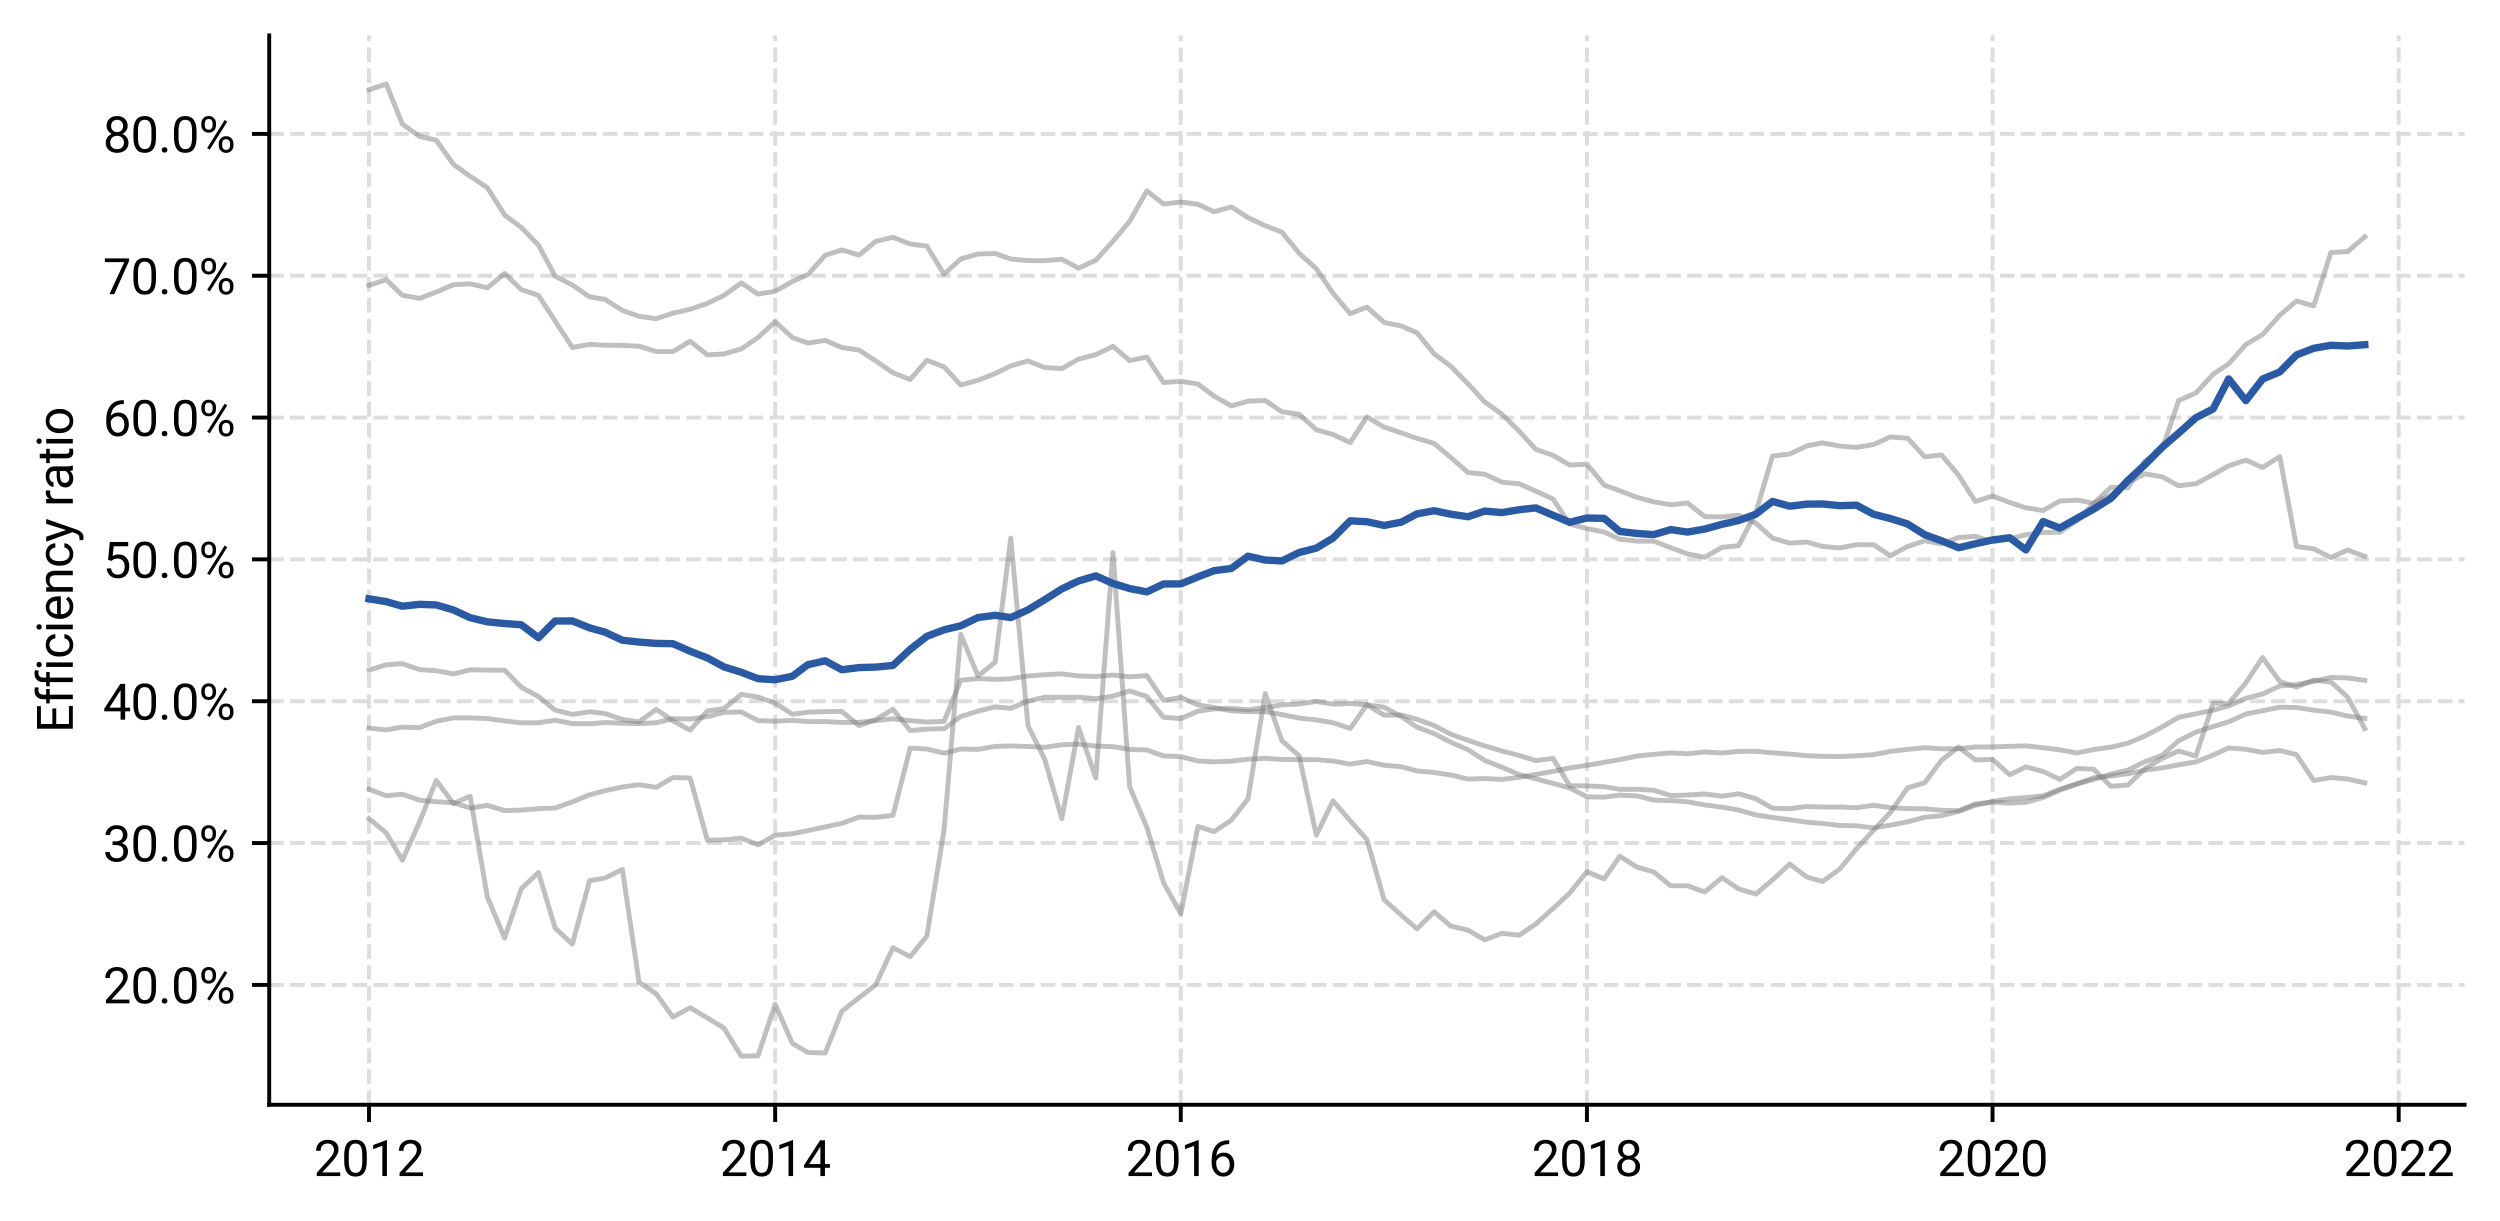 <?xml version="1.0" encoding="utf-8" standalone="no"?>
<!DOCTYPE svg PUBLIC "-//W3C//DTD SVG 1.1//EN"
  "http://www.w3.org/Graphics/SVG/1.1/DTD/svg11.dtd">
<svg xmlns:xlink="http://www.w3.org/1999/xlink" width="508.341pt" height="248.371pt" viewBox="0 0 508.341 248.371" xmlns="http://www.w3.org/2000/svg" version="1.1">
 <defs>
  <style type="text/css">*{stroke-linejoin: round; stroke-linecap: butt}</style>
 </defs>
 <g id="figure_1">
  <g id="patch_1">
   <path d="M 0 248.371 
L 508.341 248.371 
L 508.341 0 
L 0 0 
z
" style="fill: #ffffff"/>
  </g>
  <g id="axes_1">
   <g id="patch_2">
    <path d="M 54.741 224.64 
L 501.141 224.64 
L 501.141 7.2 
L 54.741 7.2 
z
" style="fill: #ffffff"/>
   </g>
   <g id="matplotlib.axis_1">
    <g id="xtick_1">
     <g id="line2d_1">
      <path d="M 75.032 224.64 
L 75.032 7.2 
" clip-path="url(#pdb5b2b2590)" style="fill: none; stroke-dasharray: 2.96,1.28; stroke-dashoffset: 0; stroke: #dddddd; stroke-width: 0.8"/>
     </g>
     <g id="line2d_2">
      <defs>
       <path id="m5749771320" d="M 0 0 
L 0 3.5 
" style="stroke: #000000; stroke-width: 0.8"/>
      </defs>
      <g>
       <use xlink:href="#m5749771320" x="75.032" y="224.64" style="stroke: #000000; stroke-width: 0.8"/>
      </g>
     </g>
     <g id="text_1">
      <!-- 2012 -->
      <g transform="translate(63.8 239.14)scale(0.1 -0.1)">
       <defs>
        <path id="Roboto-Regular-32" d="M 3359 0 
L 378 0 
L 378 416 
L 1953 2166 
Q 2303 2563 2436 2811 
Q 2569 3059 2569 3325 
Q 2569 3681 2353 3909 
Q 2138 4138 1778 4138 
Q 1347 4138 1108 3892 
Q 869 3647 869 3209 
L 291 3209 
Q 291 3838 695 4225 
Q 1100 4613 1778 4613 
Q 2413 4613 2781 4280 
Q 3150 3947 3150 3394 
Q 3150 2722 2294 1794 
L 1075 472 
L 3359 472 
L 3359 0 
z
" transform="scale(0.016)"/>
        <path id="Roboto-Regular-30" d="M 3231 1941 
Q 3231 925 2884 431 
Q 2538 -63 1800 -63 
Q 1072 -63 722 420 
Q 372 903 359 1863 
L 359 2634 
Q 359 3638 706 4125 
Q 1053 4613 1794 4613 
Q 2528 4613 2875 4142 
Q 3222 3672 3231 2691 
L 3231 1941 
z
M 2653 2731 
Q 2653 3466 2447 3802 
Q 2241 4138 1794 4138 
Q 1350 4138 1147 3803 
Q 944 3469 938 2775 
L 938 1850 
Q 938 1113 1152 761 
Q 1366 409 1800 409 
Q 2228 409 2436 740 
Q 2644 1072 2653 1784 
L 2653 2731 
z
" transform="scale(0.016)"/>
        <path id="Roboto-Regular-31" d="M 2278 0 
L 1697 0 
L 1697 3853 
L 531 3425 
L 531 3950 
L 2188 4572 
L 2278 4572 
L 2278 0 
z
" transform="scale(0.016)"/>
       </defs>
       <use xlink:href="#Roboto-Regular-32"/>
       <use xlink:href="#Roboto-Regular-30" x="56.152"/>
       <use xlink:href="#Roboto-Regular-31" x="112.305"/>
       <use xlink:href="#Roboto-Regular-32" x="168.457"/>
      </g>
     </g>
    </g>
    <g id="xtick_2">
     <g id="line2d_3">
      <path d="M 157.619 224.64 
L 157.619 7.2 
" clip-path="url(#pdb5b2b2590)" style="fill: none; stroke-dasharray: 2.96,1.28; stroke-dashoffset: 0; stroke: #dddddd; stroke-width: 0.8"/>
     </g>
     <g id="line2d_4">
      <g>
       <use xlink:href="#m5749771320" x="157.619" y="224.64" style="stroke: #000000; stroke-width: 0.8"/>
      </g>
     </g>
     <g id="text_2">
      <!-- 2014 -->
      <g transform="translate(146.387 239.14)scale(0.1 -0.1)">
       <defs>
        <path id="Roboto-Regular-34" d="M 2819 1528 
L 3450 1528 
L 3450 1056 
L 2819 1056 
L 2819 0 
L 2238 0 
L 2238 1056 
L 166 1056 
L 166 1397 
L 2203 4550 
L 2819 4550 
L 2819 1528 
z
M 822 1528 
L 2238 1528 
L 2238 3759 
L 2169 3634 
L 822 1528 
z
" transform="scale(0.016)"/>
       </defs>
       <use xlink:href="#Roboto-Regular-32"/>
       <use xlink:href="#Roboto-Regular-30" x="56.152"/>
       <use xlink:href="#Roboto-Regular-31" x="112.305"/>
       <use xlink:href="#Roboto-Regular-34" x="168.457"/>
      </g>
     </g>
    </g>
    <g id="xtick_3">
     <g id="line2d_5">
      <path d="M 240.093 224.64 
L 240.093 7.2 
" clip-path="url(#pdb5b2b2590)" style="fill: none; stroke-dasharray: 2.96,1.28; stroke-dashoffset: 0; stroke: #dddddd; stroke-width: 0.8"/>
     </g>
     <g id="line2d_6">
      <g>
       <use xlink:href="#m5749771320" x="240.093" y="224.64" style="stroke: #000000; stroke-width: 0.8"/>
      </g>
     </g>
     <g id="text_3">
      <!-- 2016 -->
      <g transform="translate(228.862 239.14)scale(0.1 -0.1)">
       <defs>
        <path id="Roboto-Regular-36" d="M 2647 4553 
L 2647 4063 
L 2541 4063 
Q 1866 4050 1466 3662 
Q 1066 3275 1003 2572 
Q 1363 2984 1984 2984 
Q 2578 2984 2933 2565 
Q 3288 2147 3288 1484 
Q 3288 781 2905 359 
Q 2522 -63 1878 -63 
Q 1225 -63 819 439 
Q 413 941 413 1731 
L 413 1953 
Q 413 3209 948 3873 
Q 1484 4538 2544 4553 
L 2647 4553 
z
M 1888 2503 
Q 1591 2503 1341 2325 
Q 1091 2147 994 1878 
L 994 1666 
Q 994 1103 1247 759 
Q 1500 416 1878 416 
Q 2269 416 2492 703 
Q 2716 991 2716 1456 
Q 2716 1925 2489 2214 
Q 2263 2503 1888 2503 
z
" transform="scale(0.016)"/>
       </defs>
       <use xlink:href="#Roboto-Regular-32"/>
       <use xlink:href="#Roboto-Regular-30" x="56.152"/>
       <use xlink:href="#Roboto-Regular-31" x="112.305"/>
       <use xlink:href="#Roboto-Regular-36" x="168.457"/>
      </g>
     </g>
    </g>
    <g id="xtick_4">
     <g id="line2d_7">
      <path d="M 322.68 224.64 
L 322.68 7.2 
" clip-path="url(#pdb5b2b2590)" style="fill: none; stroke-dasharray: 2.96,1.28; stroke-dashoffset: 0; stroke: #dddddd; stroke-width: 0.8"/>
     </g>
     <g id="line2d_8">
      <g>
       <use xlink:href="#m5749771320" x="322.68" y="224.64" style="stroke: #000000; stroke-width: 0.8"/>
      </g>
     </g>
     <g id="text_4">
      <!-- 2018 -->
      <g transform="translate(311.449 239.14)scale(0.1 -0.1)">
       <defs>
        <path id="Roboto-Regular-38" d="M 3138 3363 
Q 3138 3022 2958 2756 
Q 2778 2491 2472 2341 
Q 2828 2188 3036 1894 
Q 3244 1600 3244 1228 
Q 3244 638 2845 287 
Q 2447 -63 1797 -63 
Q 1141 -63 745 289 
Q 350 641 350 1228 
Q 350 1597 551 1894 
Q 753 2191 1109 2344 
Q 806 2494 631 2759 
Q 456 3025 456 3363 
Q 456 3938 825 4275 
Q 1194 4613 1797 4613 
Q 2397 4613 2767 4275 
Q 3138 3938 3138 3363 
z
M 2666 1241 
Q 2666 1622 2423 1862 
Q 2181 2103 1790 2103 
Q 1400 2103 1164 1865 
Q 928 1628 928 1240 
Q 928 853 1158 631 
Q 1388 409 1797 409 
Q 2203 409 2434 632 
Q 2666 856 2666 1241 
z
M 1797 4138 
Q 1456 4138 1245 3927 
Q 1034 3716 1034 3353 
Q 1034 3006 1242 2792 
Q 1450 2578 1797 2578 
Q 2144 2578 2351 2792 
Q 2559 3006 2559 3353 
Q 2559 3700 2343 3919 
Q 2128 4138 1797 4138 
z
" transform="scale(0.016)"/>
       </defs>
       <use xlink:href="#Roboto-Regular-32"/>
       <use xlink:href="#Roboto-Regular-30" x="56.152"/>
       <use xlink:href="#Roboto-Regular-31" x="112.305"/>
       <use xlink:href="#Roboto-Regular-38" x="168.457"/>
      </g>
     </g>
    </g>
    <g id="xtick_5">
     <g id="line2d_9">
      <path d="M 405.154 224.64 
L 405.154 7.2 
" clip-path="url(#pdb5b2b2590)" style="fill: none; stroke-dasharray: 2.96,1.28; stroke-dashoffset: 0; stroke: #dddddd; stroke-width: 0.8"/>
     </g>
     <g id="line2d_10">
      <g>
       <use xlink:href="#m5749771320" x="405.154" y="224.64" style="stroke: #000000; stroke-width: 0.8"/>
      </g>
     </g>
     <g id="text_5">
      <!-- 2020 -->
      <g transform="translate(393.923 239.14)scale(0.1 -0.1)">
       <use xlink:href="#Roboto-Regular-32"/>
       <use xlink:href="#Roboto-Regular-30" x="56.152"/>
       <use xlink:href="#Roboto-Regular-32" x="112.305"/>
       <use xlink:href="#Roboto-Regular-30" x="168.457"/>
      </g>
     </g>
    </g>
    <g id="xtick_6">
     <g id="line2d_11">
      <path d="M 487.741 224.64 
L 487.741 7.2 
" clip-path="url(#pdb5b2b2590)" style="fill: none; stroke-dasharray: 2.96,1.28; stroke-dashoffset: 0; stroke: #dddddd; stroke-width: 0.8"/>
     </g>
     <g id="line2d_12">
      <g>
       <use xlink:href="#m5749771320" x="487.741" y="224.64" style="stroke: #000000; stroke-width: 0.8"/>
      </g>
     </g>
     <g id="text_6">
      <!-- 2022 -->
      <g transform="translate(476.51 239.14)scale(0.1 -0.1)">
       <use xlink:href="#Roboto-Regular-32"/>
       <use xlink:href="#Roboto-Regular-30" x="56.152"/>
       <use xlink:href="#Roboto-Regular-32" x="112.305"/>
       <use xlink:href="#Roboto-Regular-32" x="168.457"/>
      </g>
     </g>
    </g>
   </g>
   <g id="matplotlib.axis_2">
    <g id="ytick_1">
     <g id="line2d_13">
      <path d="M 54.741 200.262 
L 501.141 200.262 
" clip-path="url(#pdb5b2b2590)" style="fill: none; stroke-dasharray: 2.96,1.28; stroke-dashoffset: 0; stroke: #dddddd; stroke-width: 0.8"/>
     </g>
     <g id="line2d_14">
      <defs>
       <path id="mfd1dc40eb8" d="M 0 0 
L -3.5 0 
" style="stroke: #000000; stroke-width: 0.8"/>
      </defs>
      <g>
       <use xlink:href="#mfd1dc40eb8" x="54.741" y="200.262" style="stroke: #000000; stroke-width: 0.8"/>
      </g>
     </g>
     <g id="text_7">
      <!-- 20.0% -->
      <g transform="translate(20.938 204.012)scale(0.1 -0.1)">
       <defs>
        <path id="Roboto-Regular-2e" d="M 450 303 
Q 450 453 539 553 
Q 628 653 806 653 
Q 984 653 1076 553 
Q 1169 453 1169 303 
Q 1169 159 1076 62 
Q 984 -34 806 -34 
Q 628 -34 539 62 
Q 450 159 450 303 
z
" transform="scale(0.016)"/>
        <path id="Roboto-Regular-25" d="M 328 3675 
Q 328 4084 589 4350 
Q 850 4616 1259 4616 
Q 1675 4616 1933 4348 
Q 2191 4081 2191 3656 
L 2191 3434 
Q 2191 3022 1930 2761 
Q 1669 2500 1266 2500 
Q 859 2500 593 2761 
Q 328 3022 328 3456 
L 328 3675 
z
M 759 3434 
Q 759 3191 896 3033 
Q 1034 2875 1266 2875 
Q 1488 2875 1623 3028 
Q 1759 3181 1759 3447 
L 1759 3675 
Q 1759 3919 1625 4078 
Q 1491 4238 1259 4238 
Q 1028 4238 893 4078 
Q 759 3919 759 3663 
L 759 3434 
z
M 2544 1116 
Q 2544 1525 2805 1789 
Q 3066 2053 3475 2053 
Q 3884 2053 4146 1790 
Q 4409 1528 4409 1094 
L 4409 872 
Q 4409 463 4148 198 
Q 3888 -66 3481 -66 
Q 3075 -66 2809 195 
Q 2544 456 2544 891 
L 2544 1116 
z
M 2975 872 
Q 2975 625 3112 467 
Q 3250 309 3481 309 
Q 3706 309 3840 464 
Q 3975 619 3975 884 
L 3975 1116 
Q 3975 1363 3839 1519 
Q 3703 1675 3475 1675 
Q 3253 1675 3114 1520 
Q 2975 1366 2975 1103 
L 2975 872 
z
M 1397 344 
L 1069 550 
L 3291 4106 
L 3619 3900 
L 1397 344 
z
" transform="scale(0.016)"/>
       </defs>
       <use xlink:href="#Roboto-Regular-32"/>
       <use xlink:href="#Roboto-Regular-30" x="56.152"/>
       <use xlink:href="#Roboto-Regular-2e" x="112.305"/>
       <use xlink:href="#Roboto-Regular-30" x="138.623"/>
       <use xlink:href="#Roboto-Regular-25" x="194.775"/>
      </g>
     </g>
    </g>
    <g id="ytick_2">
     <g id="line2d_15">
      <path d="M 54.741 171.423 
L 501.141 171.423 
" clip-path="url(#pdb5b2b2590)" style="fill: none; stroke-dasharray: 2.96,1.28; stroke-dashoffset: 0; stroke: #dddddd; stroke-width: 0.8"/>
     </g>
     <g id="line2d_16">
      <g>
       <use xlink:href="#mfd1dc40eb8" x="54.741" y="171.423" style="stroke: #000000; stroke-width: 0.8"/>
      </g>
     </g>
     <g id="text_8">
      <!-- 30.0% -->
      <g transform="translate(20.938 175.173)scale(0.1 -0.1)">
       <defs>
        <path id="Roboto-Regular-33" d="M 1219 2556 
L 1653 2556 
Q 2063 2563 2297 2772 
Q 2531 2981 2531 3338 
Q 2531 4138 1734 4138 
Q 1359 4138 1136 3923 
Q 913 3709 913 3356 
L 334 3356 
Q 334 3897 729 4255 
Q 1125 4613 1734 4613 
Q 2378 4613 2743 4272 
Q 3109 3931 3109 3325 
Q 3109 3028 2917 2750 
Q 2725 2472 2394 2334 
Q 2769 2216 2973 1941 
Q 3178 1666 3178 1269 
Q 3178 656 2778 296 
Q 2378 -63 1737 -63 
Q 1097 -63 695 284 
Q 294 631 294 1200 
L 875 1200 
Q 875 841 1109 625 
Q 1344 409 1738 409 
Q 2156 409 2378 628 
Q 2600 847 2600 1256 
Q 2600 1653 2356 1865 
Q 2113 2078 1653 2084 
L 1219 2084 
L 1219 2556 
z
" transform="scale(0.016)"/>
       </defs>
       <use xlink:href="#Roboto-Regular-33"/>
       <use xlink:href="#Roboto-Regular-30" x="56.152"/>
       <use xlink:href="#Roboto-Regular-2e" x="112.305"/>
       <use xlink:href="#Roboto-Regular-30" x="138.623"/>
       <use xlink:href="#Roboto-Regular-25" x="194.775"/>
      </g>
     </g>
    </g>
    <g id="ytick_3">
     <g id="line2d_17">
      <path d="M 54.741 142.584 
L 501.141 142.584 
" clip-path="url(#pdb5b2b2590)" style="fill: none; stroke-dasharray: 2.96,1.28; stroke-dashoffset: 0; stroke: #dddddd; stroke-width: 0.8"/>
     </g>
     <g id="line2d_18">
      <g>
       <use xlink:href="#mfd1dc40eb8" x="54.741" y="142.584" style="stroke: #000000; stroke-width: 0.8"/>
      </g>
     </g>
     <g id="text_9">
      <!-- 40.0% -->
      <g transform="translate(20.938 146.334)scale(0.1 -0.1)">
       <use xlink:href="#Roboto-Regular-34"/>
       <use xlink:href="#Roboto-Regular-30" x="56.152"/>
       <use xlink:href="#Roboto-Regular-2e" x="112.305"/>
       <use xlink:href="#Roboto-Regular-30" x="138.623"/>
       <use xlink:href="#Roboto-Regular-25" x="194.775"/>
      </g>
     </g>
    </g>
    <g id="ytick_4">
     <g id="line2d_19">
      <path d="M 54.741 113.745 
L 501.141 113.745 
" clip-path="url(#pdb5b2b2590)" style="fill: none; stroke-dasharray: 2.96,1.28; stroke-dashoffset: 0; stroke: #dddddd; stroke-width: 0.8"/>
     </g>
     <g id="line2d_20">
      <g>
       <use xlink:href="#mfd1dc40eb8" x="54.741" y="113.745" style="stroke: #000000; stroke-width: 0.8"/>
      </g>
     </g>
     <g id="text_10">
      <!-- 50.0% -->
      <g transform="translate(20.938 117.495)scale(0.1 -0.1)">
       <defs>
        <path id="Roboto-Regular-35" d="M 644 2281 
L 875 4550 
L 3206 4550 
L 3206 4016 
L 1366 4016 
L 1228 2775 
Q 1563 2972 1988 2972 
Q 2609 2972 2975 2561 
Q 3341 2150 3341 1450 
Q 3341 747 2961 342 
Q 2581 -63 1900 -63 
Q 1297 -63 915 271 
Q 534 606 481 1197 
L 1028 1197 
Q 1081 806 1306 607 
Q 1531 409 1900 409 
Q 2303 409 2533 684 
Q 2763 959 2763 1444 
Q 2763 1900 2514 2176 
Q 2266 2453 1853 2453 
Q 1475 2453 1259 2288 
L 1106 2163 
L 644 2281 
z
" transform="scale(0.016)"/>
       </defs>
       <use xlink:href="#Roboto-Regular-35"/>
       <use xlink:href="#Roboto-Regular-30" x="56.152"/>
       <use xlink:href="#Roboto-Regular-2e" x="112.305"/>
       <use xlink:href="#Roboto-Regular-30" x="138.623"/>
       <use xlink:href="#Roboto-Regular-25" x="194.775"/>
      </g>
     </g>
    </g>
    <g id="ytick_5">
     <g id="line2d_21">
      <path d="M 54.741 84.906 
L 501.141 84.906 
" clip-path="url(#pdb5b2b2590)" style="fill: none; stroke-dasharray: 2.96,1.28; stroke-dashoffset: 0; stroke: #dddddd; stroke-width: 0.8"/>
     </g>
     <g id="line2d_22">
      <g>
       <use xlink:href="#mfd1dc40eb8" x="54.741" y="84.906" style="stroke: #000000; stroke-width: 0.8"/>
      </g>
     </g>
     <g id="text_11">
      <!-- 60.0% -->
      <g transform="translate(20.938 88.656)scale(0.1 -0.1)">
       <use xlink:href="#Roboto-Regular-36"/>
       <use xlink:href="#Roboto-Regular-30" x="56.152"/>
       <use xlink:href="#Roboto-Regular-2e" x="112.305"/>
       <use xlink:href="#Roboto-Regular-30" x="138.623"/>
       <use xlink:href="#Roboto-Regular-25" x="194.775"/>
      </g>
     </g>
    </g>
    <g id="ytick_6">
     <g id="line2d_23">
      <path d="M 54.741 56.067 
L 501.141 56.067 
" clip-path="url(#pdb5b2b2590)" style="fill: none; stroke-dasharray: 2.96,1.28; stroke-dashoffset: 0; stroke: #dddddd; stroke-width: 0.8"/>
     </g>
     <g id="line2d_24">
      <g>
       <use xlink:href="#mfd1dc40eb8" x="54.741" y="56.067" style="stroke: #000000; stroke-width: 0.8"/>
      </g>
     </g>
     <g id="text_12">
      <!-- 70.0% -->
      <g transform="translate(20.938 59.817)scale(0.1 -0.1)">
       <defs>
        <path id="Roboto-Regular-37" d="M 3316 4225 
L 1431 0 
L 825 0 
L 2703 4075 
L 241 4075 
L 241 4550 
L 3316 4550 
L 3316 4225 
z
" transform="scale(0.016)"/>
       </defs>
       <use xlink:href="#Roboto-Regular-37"/>
       <use xlink:href="#Roboto-Regular-30" x="56.152"/>
       <use xlink:href="#Roboto-Regular-2e" x="112.305"/>
       <use xlink:href="#Roboto-Regular-30" x="138.623"/>
       <use xlink:href="#Roboto-Regular-25" x="194.775"/>
      </g>
     </g>
    </g>
    <g id="ytick_7">
     <g id="line2d_25">
      <path d="M 54.741 27.228 
L 501.141 27.228 
" clip-path="url(#pdb5b2b2590)" style="fill: none; stroke-dasharray: 2.96,1.28; stroke-dashoffset: 0; stroke: #dddddd; stroke-width: 0.8"/>
     </g>
     <g id="line2d_26">
      <g>
       <use xlink:href="#mfd1dc40eb8" x="54.741" y="27.228" style="stroke: #000000; stroke-width: 0.8"/>
      </g>
     </g>
     <g id="text_13">
      <!-- 80.0% -->
      <g transform="translate(20.938 30.978)scale(0.1 -0.1)">
       <use xlink:href="#Roboto-Regular-38"/>
       <use xlink:href="#Roboto-Regular-30" x="56.152"/>
       <use xlink:href="#Roboto-Regular-2e" x="112.305"/>
       <use xlink:href="#Roboto-Regular-30" x="138.623"/>
       <use xlink:href="#Roboto-Regular-25" x="194.775"/>
      </g>
     </g>
    </g>
    <g id="text_14">
     <!-- Efficiency ratio -->
     <g transform="translate(14.803 149.016)rotate(-90)scale(0.1 -0.1)">
      <defs>
       <path id="Roboto-Regular-45" d="M 3100 2103 
L 1128 2103 
L 1128 491 
L 3419 491 
L 3419 0 
L 528 0 
L 528 4550 
L 3388 4550 
L 3388 4056 
L 1128 4056 
L 1128 2594 
L 3100 2594 
L 3100 2103 
z
" transform="scale(0.016)"/>
       <path id="Roboto-Regular-66" d="M 722 0 
L 722 2934 
L 188 2934 
L 188 3381 
L 722 3381 
L 722 3728 
Q 722 4272 1012 4569 
Q 1303 4866 1834 4866 
Q 2034 4866 2231 4813 
L 2200 4344 
Q 2053 4372 1888 4372 
Q 1606 4372 1453 4208 
Q 1300 4044 1300 3738 
L 1300 3381 
L 2022 3381 
L 2022 2934 
L 1300 2934 
L 1300 0 
L 722 0 
z
" transform="scale(0.016)"/>
       <path id="Roboto-Regular-69" d="M 1066 0 
L 488 0 
L 488 3381 
L 1066 3381 
L 1066 0 
z
M 441 4278 
Q 441 4419 527 4516 
Q 613 4613 781 4613 
Q 950 4613 1037 4516 
Q 1125 4419 1125 4278 
Q 1125 4138 1037 4044 
Q 950 3950 781 3950 
Q 613 3950 527 4044 
Q 441 4138 441 4278 
z
" transform="scale(0.016)"/>
       <path id="Roboto-Regular-63" d="M 1794 409 
Q 2103 409 2334 596 
Q 2566 784 2591 1066 
L 3138 1066 
Q 3122 775 2937 512 
Q 2753 250 2445 93 
Q 2138 -63 1794 -63 
Q 1103 -63 695 398 
Q 288 859 288 1659 
L 288 1756 
Q 288 2250 469 2634 
Q 650 3019 989 3231 
Q 1328 3444 1791 3444 
Q 2359 3444 2736 3103 
Q 3113 2763 3138 2219 
L 2591 2219 
Q 2566 2547 2342 2758 
Q 2119 2969 1791 2969 
Q 1350 2969 1108 2651 
Q 866 2334 866 1734 
L 866 1625 
Q 866 1041 1106 725 
Q 1347 409 1794 409 
z
" transform="scale(0.016)"/>
       <path id="Roboto-Regular-65" d="M 1841 -63 
Q 1153 -63 722 389 
Q 291 841 291 1597 
L 291 1703 
Q 291 2206 483 2601 
Q 675 2997 1020 3220 
Q 1366 3444 1769 3444 
Q 2428 3444 2793 3009 
Q 3159 2575 3159 1766 
L 3159 1525 
L 869 1525 
Q 881 1025 1161 717 
Q 1441 409 1872 409 
Q 2178 409 2390 534 
Q 2603 659 2763 866 
L 3116 591 
Q 2691 -63 1841 -63 
z
M 1769 2969 
Q 1419 2969 1181 2714 
Q 944 2459 888 2000 
L 2581 2000 
L 2581 2044 
Q 2556 2484 2343 2726 
Q 2131 2969 1769 2969 
z
" transform="scale(0.016)"/>
       <path id="Roboto-Regular-6e" d="M 984 3381 
L 1003 2956 
Q 1391 3444 2016 3444 
Q 3088 3444 3097 2234 
L 3097 0 
L 2519 0 
L 2519 2238 
Q 2516 2603 2352 2778 
Q 2188 2953 1841 2953 
Q 1559 2953 1346 2803 
Q 1134 2653 1016 2409 
L 1016 0 
L 438 0 
L 438 3381 
L 984 3381 
z
" transform="scale(0.016)"/>
       <path id="Roboto-Regular-79" d="M 1544 847 
L 2331 3381 
L 2950 3381 
L 1591 -522 
Q 1275 -1366 588 -1366 
L 478 -1356 
L 263 -1316 
L 263 -847 
L 419 -859 
Q 713 -859 877 -740 
Q 1041 -622 1147 -306 
L 1275 38 
L 69 3381 
L 700 3381 
L 1544 847 
z
" transform="scale(0.016)"/>
       <path id="Roboto-Regular-20" transform="scale(0.016)"/>
       <path id="Roboto-Regular-72" d="M 2072 2863 
Q 1941 2884 1788 2884 
Q 1219 2884 1016 2400 
L 1016 0 
L 438 0 
L 438 3381 
L 1000 3381 
L 1009 2991 
Q 1294 3444 1816 3444 
Q 1984 3444 2072 3400 
L 2072 2863 
z
" transform="scale(0.016)"/>
       <path id="Roboto-Regular-61" d="M 2525 0 
Q 2475 100 2444 356 
Q 2041 -63 1481 -63 
Q 981 -63 661 220 
Q 341 503 341 938 
Q 341 1466 742 1758 
Q 1144 2050 1872 2050 
L 2434 2050 
L 2434 2316 
Q 2434 2619 2253 2798 
Q 2072 2978 1719 2978 
Q 1409 2978 1200 2822 
Q 991 2666 991 2444 
L 409 2444 
Q 409 2697 589 2933 
Q 769 3169 1076 3306 
Q 1384 3444 1753 3444 
Q 2338 3444 2669 3151 
Q 3000 2859 3013 2347 
L 3013 791 
Q 3013 325 3131 50 
L 3131 0 
L 2525 0 
z
M 1566 441 
Q 1838 441 2081 581 
Q 2325 722 2434 947 
L 2434 1641 
L 1981 1641 
Q 919 1641 919 1019 
Q 919 747 1100 594 
Q 1281 441 1566 441 
z
" transform="scale(0.016)"/>
       <path id="Roboto-Regular-74" d="M 1222 4200 
L 1222 3381 
L 1853 3381 
L 1853 2934 
L 1222 2934 
L 1222 838 
Q 1222 634 1306 532 
Q 1391 431 1594 431 
Q 1694 431 1869 469 
L 1869 0 
Q 1641 -63 1425 -63 
Q 1038 -63 841 171 
Q 644 406 644 838 
L 644 2934 
L 28 2934 
L 28 3381 
L 644 3381 
L 644 4200 
L 1222 4200 
z
" transform="scale(0.016)"/>
       <path id="Roboto-Regular-6f" d="M 284 1722 
Q 284 2219 479 2616 
Q 675 3013 1023 3228 
Q 1372 3444 1819 3444 
Q 2509 3444 2936 2966 
Q 3363 2488 3363 1694 
L 3363 1653 
Q 3363 1159 3173 767 
Q 2984 375 2632 156 
Q 2281 -63 1825 -63 
Q 1138 -63 711 415 
Q 284 894 284 1681 
L 284 1722 
z
M 866 1653 
Q 866 1091 1127 750 
Q 1388 409 1825 409 
Q 2266 409 2525 754 
Q 2784 1100 2784 1722 
Q 2784 2278 2520 2623 
Q 2256 2969 1819 2969 
Q 1391 2969 1128 2628 
Q 866 2288 866 1653 
z
" transform="scale(0.016)"/>
      </defs>
      <use xlink:href="#Roboto-Regular-45"/>
      <use xlink:href="#Roboto-Regular-66" x="56.836"/>
      <use xlink:href="#Roboto-Regular-66" x="91.553"/>
      <use xlink:href="#Roboto-Regular-69" x="126.27"/>
      <use xlink:href="#Roboto-Regular-63" x="150.537"/>
      <use xlink:href="#Roboto-Regular-69" x="202.881"/>
      <use xlink:href="#Roboto-Regular-65" x="227.148"/>
      <use xlink:href="#Roboto-Regular-6e" x="280.127"/>
      <use xlink:href="#Roboto-Regular-63" x="335.303"/>
      <use xlink:href="#Roboto-Regular-79" x="387.646"/>
      <use xlink:href="#Roboto-Regular-20" x="434.961"/>
      <use xlink:href="#Roboto-Regular-72" x="459.717"/>
      <use xlink:href="#Roboto-Regular-61" x="493.555"/>
      <use xlink:href="#Roboto-Regular-74" x="547.949"/>
      <use xlink:href="#Roboto-Regular-69" x="580.615"/>
      <use xlink:href="#Roboto-Regular-6f" x="604.883"/>
     </g>
    </g>
   </g>
   <g id="line2d_27">
    <path d="M 75.032 136.258 
L 78.534 135.166 
L 81.81 134.947 
L 85.313 136.155 
L 88.702 136.382 
L 92.204 137.038 
L 95.594 136.199 
L 99.096 136.259 
L 102.598 136.273 
L 105.988 139.724 
L 109.49 141.643 
L 112.879 144.389 
L 116.382 145.263 
L 119.884 144.725 
L 123.047 145.089 
L 126.55 146.295 
L 129.939 146.778 
L 133.441 144.24 
L 136.831 146.574 
L 140.333 148.463 
L 143.835 144.551 
L 147.225 144.084 
L 150.727 141.177 
L 154.116 141.745 
L 157.619 142.967 
L 161.121 145.233 
L 164.284 144.826 
L 167.787 144.685 
L 171.176 144.662 
L 174.678 147.549 
L 178.068 146.326 
L 181.57 144.217 
L 185.072 148.553 
L 188.462 148.261 
L 191.964 148.175 
L 195.353 145.697 
L 198.856 144.599 
L 202.358 143.725 
L 205.522 144.034 
L 209.024 142.572 
L 212.413 141.782 
L 215.916 141.783 
L 219.305 141.765 
L 222.807 142.077 
L 226.31 141.541 
L 229.699 140.504 
L 233.201 141.635 
L 236.591 145.856 
L 240.093 146.11 
L 243.595 144.618 
L 246.872 144.146 
L 250.374 144.055 
L 253.763 144.318 
L 257.266 143.884 
L 260.655 143.32 
L 264.157 143.162 
L 267.66 142.631 
L 271.049 143.199 
L 274.551 143.024 
L 277.941 143.324 
L 281.443 143.803 
L 284.945 145.705 
L 288.109 147.85 
L 291.611 149.16 
L 295 150.928 
L 298.503 152.449 
L 301.892 154.632 
L 305.394 156.002 
L 308.897 157.495 
L 312.286 158.362 
L 315.788 159.301 
L 319.178 160.219 
L 322.68 162.02 
L 326.182 162.092 
L 329.346 161.673 
L 332.848 161.83 
L 336.237 162.693 
L 339.74 162.799 
L 343.129 163.029 
L 346.631 163.674 
L 350.134 164.124 
L 353.523 164.715 
L 357.025 165.706 
L 360.415 166.225 
L 363.917 166.694 
L 367.419 167.179 
L 370.583 167.442 
L 374.085 167.846 
L 377.475 167.909 
L 380.977 168.329 
L 384.366 167.794 
L 387.869 167.114 
L 391.371 166.173 
L 394.76 165.867 
L 398.263 164.983 
L 401.652 163.751 
L 405.154 162.982 
L 408.657 162.419 
L 411.933 162.175 
L 415.435 161.842 
L 418.825 160.463 
L 422.327 159.373 
L 425.716 158.5 
L 429.219 157.4 
L 432.721 156.583 
L 436.11 154.872 
L 439.613 153.581 
L 443.002 150.631 
L 446.504 148.875 
L 450.007 147.733 
L 453.17 146.769 
L 456.672 145.184 
L 460.062 144.518 
L 463.564 143.802 
L 466.953 143.862 
L 470.456 144.406 
L 473.958 144.793 
L 477.347 145.6 
L 480.85 146.085 
" clip-path="url(#pdb5b2b2590)" style="fill: none; stroke: #808080; stroke-opacity: 0.5; stroke-linecap: square"/>
   </g>
   <g id="line2d_28">
    <path d="M 75.032 58.024 
L 78.534 56.86 
L 81.81 60.034 
L 85.313 60.676 
L 88.702 59.393 
L 92.204 57.891 
L 95.594 57.707 
L 99.096 58.513 
L 102.598 55.619 
L 105.988 58.876 
L 109.49 60.061 
L 112.879 65.289 
L 116.382 70.657 
L 119.884 70.019 
L 123.047 70.186 
L 126.55 70.231 
L 129.939 70.4 
L 133.441 71.486 
L 136.831 71.48 
L 140.333 69.394 
L 143.835 72.152 
L 147.225 71.976 
L 150.727 70.956 
L 154.116 68.639 
L 157.619 65.42 
L 161.121 68.626 
L 164.284 69.766 
L 167.787 69.214 
L 171.176 70.66 
L 174.678 71.187 
L 178.068 73.378 
L 181.57 75.803 
L 185.072 77.163 
L 188.462 73.262 
L 191.964 74.583 
L 195.353 78.296 
L 198.856 77.318 
L 202.358 75.96 
L 205.522 74.387 
L 209.024 73.395 
L 212.413 74.732 
L 215.916 74.941 
L 219.305 73.022 
L 222.807 72.115 
L 226.31 70.424 
L 229.699 73.317 
L 233.201 72.602 
L 236.591 77.793 
L 240.093 77.535 
L 243.595 78.091 
L 246.872 80.551 
L 250.374 82.534 
L 253.763 81.581 
L 257.266 81.436 
L 260.655 83.724 
L 264.157 84.247 
L 267.66 87.387 
L 271.049 88.348 
L 274.551 89.989 
L 277.941 84.761 
L 281.443 86.855 
L 284.945 88.017 
L 288.109 89.132 
L 291.611 90.16 
L 295 93.034 
L 298.503 96.087 
L 301.892 96.428 
L 305.394 98.041 
L 308.897 98.37 
L 312.286 99.869 
L 315.788 101.476 
L 319.178 106.557 
L 322.68 107.474 
L 326.182 108.182 
L 329.346 109.647 
L 332.848 110.022 
L 336.237 110.041 
L 339.74 111.38 
L 343.129 112.634 
L 346.631 113.314 
L 350.134 111.287 
L 353.523 110.961 
L 357.025 104.244 
L 360.415 92.729 
L 363.917 92.318 
L 367.419 90.653 
L 370.583 90.049 
L 374.085 90.696 
L 377.475 90.975 
L 380.977 90.393 
L 384.366 88.844 
L 387.869 89.096 
L 391.371 92.886 
L 394.76 92.509 
L 398.263 96.642 
L 401.652 101.967 
L 405.154 100.845 
L 408.657 102.187 
L 411.933 103.269 
L 415.435 103.804 
L 418.825 101.883 
L 422.327 101.689 
L 425.716 102.308 
L 429.219 100.691 
L 432.721 98.077 
L 436.11 96.339 
L 439.613 96.942 
L 443.002 98.77 
L 446.504 98.365 
L 450.007 96.507 
L 453.17 94.717 
L 456.672 93.565 
L 460.062 95.065 
L 463.564 92.838 
L 466.953 111.128 
L 470.456 111.596 
L 473.958 113.36 
L 477.347 111.85 
L 480.85 113.119 
" clip-path="url(#pdb5b2b2590)" style="fill: none; stroke: #808080; stroke-opacity: 0.5; stroke-linecap: square"/>
   </g>
   <g id="line2d_29">
    <path d="M 75.032 18.233 
L 78.534 17.084 
L 81.81 25.232 
L 85.313 27.751 
L 88.702 28.508 
L 92.204 33.435 
L 95.594 35.84 
L 99.096 38.161 
L 102.598 43.71 
L 105.988 46.249 
L 109.49 49.848 
L 112.879 56.149 
L 116.382 57.949 
L 119.884 60.368 
L 123.047 60.883 
L 126.55 63.118 
L 129.939 64.319 
L 133.441 64.808 
L 136.831 63.671 
L 140.333 62.886 
L 143.835 61.695 
L 147.225 60.064 
L 150.727 57.529 
L 154.116 59.802 
L 157.619 59.229 
L 161.121 57.237 
L 164.284 55.854 
L 167.787 51.904 
L 171.176 50.823 
L 174.678 51.873 
L 178.068 49.074 
L 181.57 48.247 
L 185.072 49.629 
L 188.462 50.04 
L 191.964 55.766 
L 195.353 52.659 
L 198.856 51.646 
L 202.358 51.553 
L 205.522 52.67 
L 209.024 52.986 
L 212.413 53.008 
L 215.916 52.704 
L 219.305 54.527 
L 222.807 52.928 
L 226.31 49.054 
L 229.699 45.015 
L 233.201 38.818 
L 236.591 41.478 
L 240.093 41.084 
L 243.595 41.549 
L 246.872 43.055 
L 250.374 42.062 
L 253.763 44.249 
L 257.266 45.891 
L 260.655 47.201 
L 264.157 51.492 
L 267.66 54.635 
L 271.049 59.633 
L 274.551 63.778 
L 277.941 62.443 
L 281.443 65.572 
L 284.945 66.296 
L 288.109 67.662 
L 291.611 71.937 
L 295 74.471 
L 298.503 78.034 
L 301.892 81.722 
L 305.394 84.232 
L 308.897 87.683 
L 312.286 91.364 
L 315.788 92.592 
L 319.178 94.557 
L 322.68 94.384 
L 326.182 98.637 
L 329.346 99.782 
L 332.848 101.126 
L 336.237 102.04 
L 339.74 102.646 
L 343.129 102.268 
L 346.631 105.047 
L 350.134 105.106 
L 353.523 104.746 
L 357.025 106.384 
L 360.415 109.415 
L 363.917 110.447 
L 367.419 110.209 
L 370.583 111.112 
L 374.085 111.414 
L 377.475 110.755 
L 380.977 110.778 
L 384.366 113.007 
L 387.869 111.122 
L 391.371 109.953 
L 394.76 110.586 
L 398.263 109.288 
L 401.652 109.066 
L 405.154 110.175 
L 408.657 109.536 
L 411.933 108.741 
L 415.435 108.27 
L 418.825 108.23 
L 422.327 105.857 
L 425.716 102.356 
L 429.219 99.109 
L 432.721 99.142 
L 436.11 93.773 
L 439.613 91.438 
L 443.002 81.436 
L 446.504 79.914 
L 450.007 76.101 
L 453.17 73.974 
L 456.672 70.042 
L 460.062 68.015 
L 463.564 64.105 
L 466.953 61.211 
L 470.456 62.2 
L 473.958 51.358 
L 477.347 51.16 
L 480.85 48.162 
" clip-path="url(#pdb5b2b2590)" style="fill: none; stroke: #808080; stroke-opacity: 0.5; stroke-linecap: square"/>
   </g>
   <g id="line2d_30">
    <path d="M 75.032 166.443 
L 78.534 169.358 
L 81.81 174.924 
L 85.313 167.115 
L 88.702 158.701 
L 92.204 163.385 
L 95.594 161.903 
L 99.096 182.394 
L 102.598 190.743 
L 105.988 180.722 
L 109.49 177.412 
L 112.879 188.704 
L 116.382 191.972 
L 119.884 179.074 
L 123.047 178.528 
L 126.55 176.787 
L 129.939 199.712 
L 133.441 202.095 
L 136.831 206.813 
L 140.333 204.906 
L 143.835 206.983 
L 147.225 209.067 
L 150.727 214.756 
L 154.116 214.701 
L 157.619 204.197 
L 161.121 212.155 
L 164.284 214.009 
L 167.787 214.117 
L 171.176 205.617 
L 174.678 202.861 
L 178.068 200.241 
L 181.57 192.695 
L 185.072 194.538 
L 188.462 190.32 
L 191.964 168.736 
L 195.353 128.985 
L 198.856 137.437 
L 202.358 134.637 
L 205.522 109.402 
L 209.024 147.56 
L 212.413 154.347 
L 215.916 166.449 
L 219.305 147.915 
L 222.807 158.163 
L 226.31 112.385 
L 229.699 159.956 
L 233.201 168.225 
L 236.591 179.482 
L 240.093 185.775 
L 243.595 168.046 
L 246.872 169.092 
L 250.374 166.776 
L 253.763 162.427 
L 257.266 141.031 
L 260.655 150.612 
L 264.157 153.688 
L 267.66 169.816 
L 271.049 162.821 
L 274.551 166.9 
L 277.941 170.705 
L 281.443 182.94 
L 284.945 186.108 
L 288.109 188.862 
L 291.611 185.407 
L 295 188.31 
L 298.503 189.139 
L 301.892 191.101 
L 305.394 189.768 
L 308.897 190.161 
L 312.286 187.876 
L 315.788 184.733 
L 319.178 181.592 
L 322.68 177.248 
L 326.182 178.714 
L 329.346 174.109 
L 332.848 176.297 
L 336.237 177.3 
L 339.74 180.112 
L 343.129 180.105 
L 346.631 181.371 
L 350.134 178.468 
L 353.523 180.741 
L 357.025 181.792 
L 360.415 178.909 
L 363.917 175.697 
L 367.419 178.333 
L 370.583 179.25 
L 374.085 176.695 
L 377.475 172.624 
L 380.977 168.785 
L 384.366 165.224 
L 387.869 160.21 
L 391.371 159.16 
L 394.76 154.612 
L 398.263 151.915 
L 401.652 154.515 
L 405.154 154.425 
L 408.657 157.531 
L 411.933 155.942 
L 415.435 156.868 
L 418.825 158.484 
L 422.327 156.246 
L 425.716 156.406 
L 429.219 159.892 
L 432.721 159.615 
L 436.11 156.324 
L 439.613 154.217 
L 443.002 152.704 
L 446.504 153.738 
L 450.007 142.98 
L 453.17 143.037 
L 456.672 138.828 
L 460.062 133.71 
L 463.564 138.576 
L 466.953 139.708 
L 470.456 138.282 
L 473.958 138.683 
L 477.347 141.733 
L 480.85 148.159 
" clip-path="url(#pdb5b2b2590)" style="fill: none; stroke: #808080; stroke-opacity: 0.5; stroke-linecap: square"/>
   </g>
   <g id="line2d_31">
    <path d="M 75.032 160.487 
L 78.534 161.8 
L 81.81 161.487 
L 85.313 162.694 
L 88.702 163.024 
L 92.204 163.211 
L 95.594 164.301 
L 99.096 163.757 
L 102.598 164.82 
L 105.988 164.719 
L 109.49 164.434 
L 112.879 164.293 
L 116.382 163.046 
L 119.884 161.61 
L 123.047 160.781 
L 126.55 160.014 
L 129.939 159.552 
L 133.441 160.09 
L 136.831 158.097 
L 140.333 158.2 
L 143.835 170.842 
L 147.225 170.772 
L 150.727 170.418 
L 154.116 171.8 
L 157.619 169.833 
L 161.121 169.526 
L 164.284 168.891 
L 167.787 168.14 
L 171.176 167.411 
L 174.678 166.139 
L 178.068 166.188 
L 181.57 165.777 
L 185.072 152.105 
L 188.462 152.302 
L 191.964 153.156 
L 195.353 152.308 
L 198.856 152.382 
L 202.358 151.767 
L 205.522 151.668 
L 209.024 151.799 
L 212.413 151.953 
L 215.916 151.442 
L 219.305 151.31 
L 222.807 151.708 
L 226.31 151.823 
L 229.699 152.379 
L 233.201 152.505 
L 236.591 153.698 
L 240.093 153.845 
L 243.595 154.737 
L 246.872 154.915 
L 250.374 154.781 
L 253.763 154.375 
L 257.266 154.204 
L 260.655 154.413 
L 264.157 154.465 
L 267.66 154.472 
L 271.049 154.742 
L 274.551 155.371 
L 277.941 154.844 
L 281.443 155.605 
L 284.945 155.9 
L 288.109 156.759 
L 291.611 157.065 
L 295 157.599 
L 298.503 158.413 
L 301.892 158.302 
L 305.394 158.483 
L 308.897 158.073 
L 312.286 157.487 
L 315.788 156.849 
L 319.178 156.151 
L 322.68 155.627 
L 326.182 155.007 
L 329.346 154.464 
L 332.848 153.735 
L 336.237 153.385 
L 339.74 153.085 
L 343.129 153.278 
L 346.631 152.902 
L 350.134 153.122 
L 353.523 152.778 
L 357.025 152.762 
L 360.415 153.086 
L 363.917 153.331 
L 367.419 153.649 
L 370.583 153.789 
L 374.085 153.83 
L 377.475 153.677 
L 380.977 153.452 
L 384.366 152.786 
L 387.869 152.379 
L 391.371 152.031 
L 394.76 152.268 
L 398.263 152.245 
L 401.652 151.895 
L 405.154 151.87 
L 408.657 151.76 
L 411.933 151.653 
L 415.435 152.049 
L 418.825 152.466 
L 422.327 153.109 
L 425.716 152.408 
L 429.219 151.929 
L 432.721 151.105 
L 436.11 149.667 
L 439.613 147.823 
L 443.002 145.856 
L 446.504 145.147 
L 450.007 144.416 
L 453.17 143.534 
L 456.672 141.991 
L 460.062 141.109 
L 463.564 139.488 
L 466.953 139.192 
L 470.456 138.553 
L 473.958 137.742 
L 477.347 137.855 
L 480.85 138.346 
" clip-path="url(#pdb5b2b2590)" style="fill: none; stroke: #808080; stroke-opacity: 0.5; stroke-linecap: square"/>
   </g>
   <g id="line2d_32">
    <path d="M 75.032 148.037 
L 78.534 148.419 
L 81.81 147.848 
L 85.313 147.945 
L 88.702 146.662 
L 92.204 145.962 
L 95.594 145.972 
L 99.096 146.109 
L 102.598 146.584 
L 105.988 146.983 
L 109.49 146.961 
L 112.879 146.45 
L 116.382 147.148 
L 119.884 147.168 
L 123.047 146.919 
L 126.55 147.062 
L 129.939 147.141 
L 133.441 146.954 
L 136.831 146.134 
L 140.333 146.207 
L 143.835 145.708 
L 147.225 144.856 
L 150.727 144.766 
L 154.116 146.508 
L 157.619 146.662 
L 161.121 146.475 
L 164.284 146.725 
L 167.787 146.712 
L 171.176 146.905 
L 174.678 146.873 
L 178.068 146.526 
L 181.57 146.166 
L 185.072 146.532 
L 188.462 146.815 
L 191.964 146.684 
L 195.353 138.317 
L 198.856 137.983 
L 202.358 138.147 
L 205.522 138.003 
L 209.024 137.462 
L 212.413 137.188 
L 215.916 137.01 
L 219.305 137.449 
L 222.807 137.548 
L 226.31 137.267 
L 229.699 137.62 
L 233.201 137.386 
L 236.591 142.393 
L 240.093 141.829 
L 243.595 143.338 
L 246.872 143.869 
L 250.374 144.539 
L 253.763 144.687 
L 257.266 144.701 
L 260.655 145.306 
L 264.157 146.011 
L 267.66 146.382 
L 271.049 146.961 
L 274.551 148.126 
L 277.941 143.303 
L 281.443 145.407 
L 284.945 145.402 
L 288.109 146.243 
L 291.611 147.532 
L 295 149.291 
L 298.503 150.542 
L 301.892 151.669 
L 305.394 152.704 
L 308.897 153.614 
L 312.286 154.655 
L 315.788 154.22 
L 319.178 159.771 
L 322.68 159.808 
L 326.182 159.962 
L 329.346 160.509 
L 332.848 160.49 
L 336.237 160.685 
L 339.74 161.765 
L 343.129 161.663 
L 346.631 161.442 
L 350.134 161.893 
L 353.523 161.402 
L 357.025 162.417 
L 360.415 164.339 
L 363.917 164.439 
L 367.419 163.99 
L 370.583 164.105 
L 374.085 164.086 
L 377.475 164.233 
L 380.977 163.738 
L 384.366 164.225 
L 387.869 164.426 
L 391.371 164.456 
L 394.76 164.762 
L 398.263 164.833 
L 401.652 163.456 
L 405.154 163.106 
L 408.657 163.314 
L 411.933 163.134 
L 415.435 162.173 
L 418.825 160.677 
L 422.327 159.401 
L 425.716 158.145 
L 429.219 157.787 
L 432.721 157.313 
L 436.11 156.608 
L 439.613 156.144 
L 443.002 155.502 
L 446.504 154.925 
L 450.007 153.528 
L 453.17 152.087 
L 456.672 152.354 
L 460.062 152.989 
L 463.564 152.613 
L 466.953 153.443 
L 470.456 158.703 
L 473.958 158.102 
L 477.347 158.402 
L 480.85 159.192 
" clip-path="url(#pdb5b2b2590)" style="fill: none; stroke: #808080; stroke-opacity: 0.5; stroke-linecap: square"/>
   </g>
   <g id="patch_3">
    <path d="M 54.741 224.64 
L 54.741 7.2 
" style="fill: none; stroke: #000000; stroke-width: 0.8; stroke-linejoin: miter; stroke-linecap: square"/>
   </g>
   <g id="patch_4">
    <path d="M 54.741 224.64 
L 501.141 224.64 
" style="fill: none; stroke: #000000; stroke-width: 0.8; stroke-linejoin: miter; stroke-linecap: square"/>
   </g>
   <g id="line2d_33">
    <path d="M 75.032 121.763 
L 78.534 122.336 
L 81.81 123.268 
L 85.313 122.883 
L 88.702 123.005 
L 92.204 124.033 
L 95.594 125.598 
L 99.096 126.442 
L 102.598 126.784 
L 105.988 127.04 
L 109.49 129.674 
L 112.879 126.274 
L 116.382 126.265 
L 119.884 127.661 
L 123.047 128.554 
L 126.55 130.183 
L 129.939 130.556 
L 133.441 130.827 
L 136.831 130.888 
L 140.333 132.423 
L 143.835 133.784 
L 147.225 135.608 
L 150.727 136.696 
L 154.116 138 
L 157.619 138.214 
L 161.121 137.507 
L 164.284 135.147 
L 167.787 134.368 
L 171.176 136.183 
L 174.678 135.744 
L 178.068 135.647 
L 181.57 135.312 
L 185.072 132.041 
L 188.462 129.392 
L 191.964 128.06 
L 195.353 127.248 
L 198.856 125.563 
L 202.358 125.11 
L 205.522 125.573 
L 209.024 124.003 
L 212.413 121.948 
L 215.916 119.736 
L 219.305 118.133 
L 222.807 117.099 
L 226.31 118.64 
L 229.699 119.672 
L 233.201 120.352 
L 236.591 118.741 
L 240.093 118.732 
L 243.595 117.299 
L 246.872 116.034 
L 250.374 115.589 
L 253.763 113.095 
L 257.266 113.877 
L 260.655 114.063 
L 264.157 112.342 
L 267.66 111.449 
L 271.049 109.405 
L 274.551 105.896 
L 277.941 106.082 
L 281.443 106.841 
L 284.945 106.172 
L 288.109 104.492 
L 291.611 103.848 
L 295 104.554 
L 298.503 105.071 
L 301.892 103.923 
L 305.394 104.23 
L 308.897 103.64 
L 312.286 103.279 
L 315.788 104.771 
L 319.178 106.198 
L 322.68 105.325 
L 326.182 105.405 
L 329.346 108.068 
L 332.848 108.469 
L 336.237 108.71 
L 339.74 107.69 
L 343.129 108.188 
L 346.631 107.578 
L 350.134 106.611 
L 353.523 105.844 
L 357.025 104.542 
L 360.415 101.958 
L 363.917 102.932 
L 367.419 102.504 
L 370.583 102.476 
L 374.085 102.817 
L 377.475 102.716 
L 380.977 104.574 
L 384.366 105.434 
L 387.869 106.537 
L 391.371 108.728 
L 394.76 109.95 
L 398.263 111.367 
L 401.652 110.57 
L 405.154 109.789 
L 408.657 109.35 
L 411.933 111.808 
L 415.435 106.052 
L 418.825 107.368 
L 422.327 105.407 
L 425.716 103.519 
L 429.219 101.336 
L 432.721 97.655 
L 436.11 94.519 
L 439.613 90.979 
L 443.002 88.064 
L 446.504 84.936 
L 450.007 83.149 
L 453.17 77.057 
L 456.672 81.469 
L 460.062 77.081 
L 463.564 75.613 
L 466.953 72.178 
L 470.456 70.821 
L 473.958 70.207 
L 477.347 70.357 
L 480.85 70.095 
" clip-path="url(#pdb5b2b2590)" style="fill: none; stroke: #2b5aa5; stroke-width: 1.5; stroke-linecap: square"/>
   </g>
  </g>
 </g>
 <defs>
  <clipPath id="pdb5b2b2590">
   <rect x="54.741" y="7.2" width="446.4" height="217.44"/>
  </clipPath>
 </defs>
</svg>
